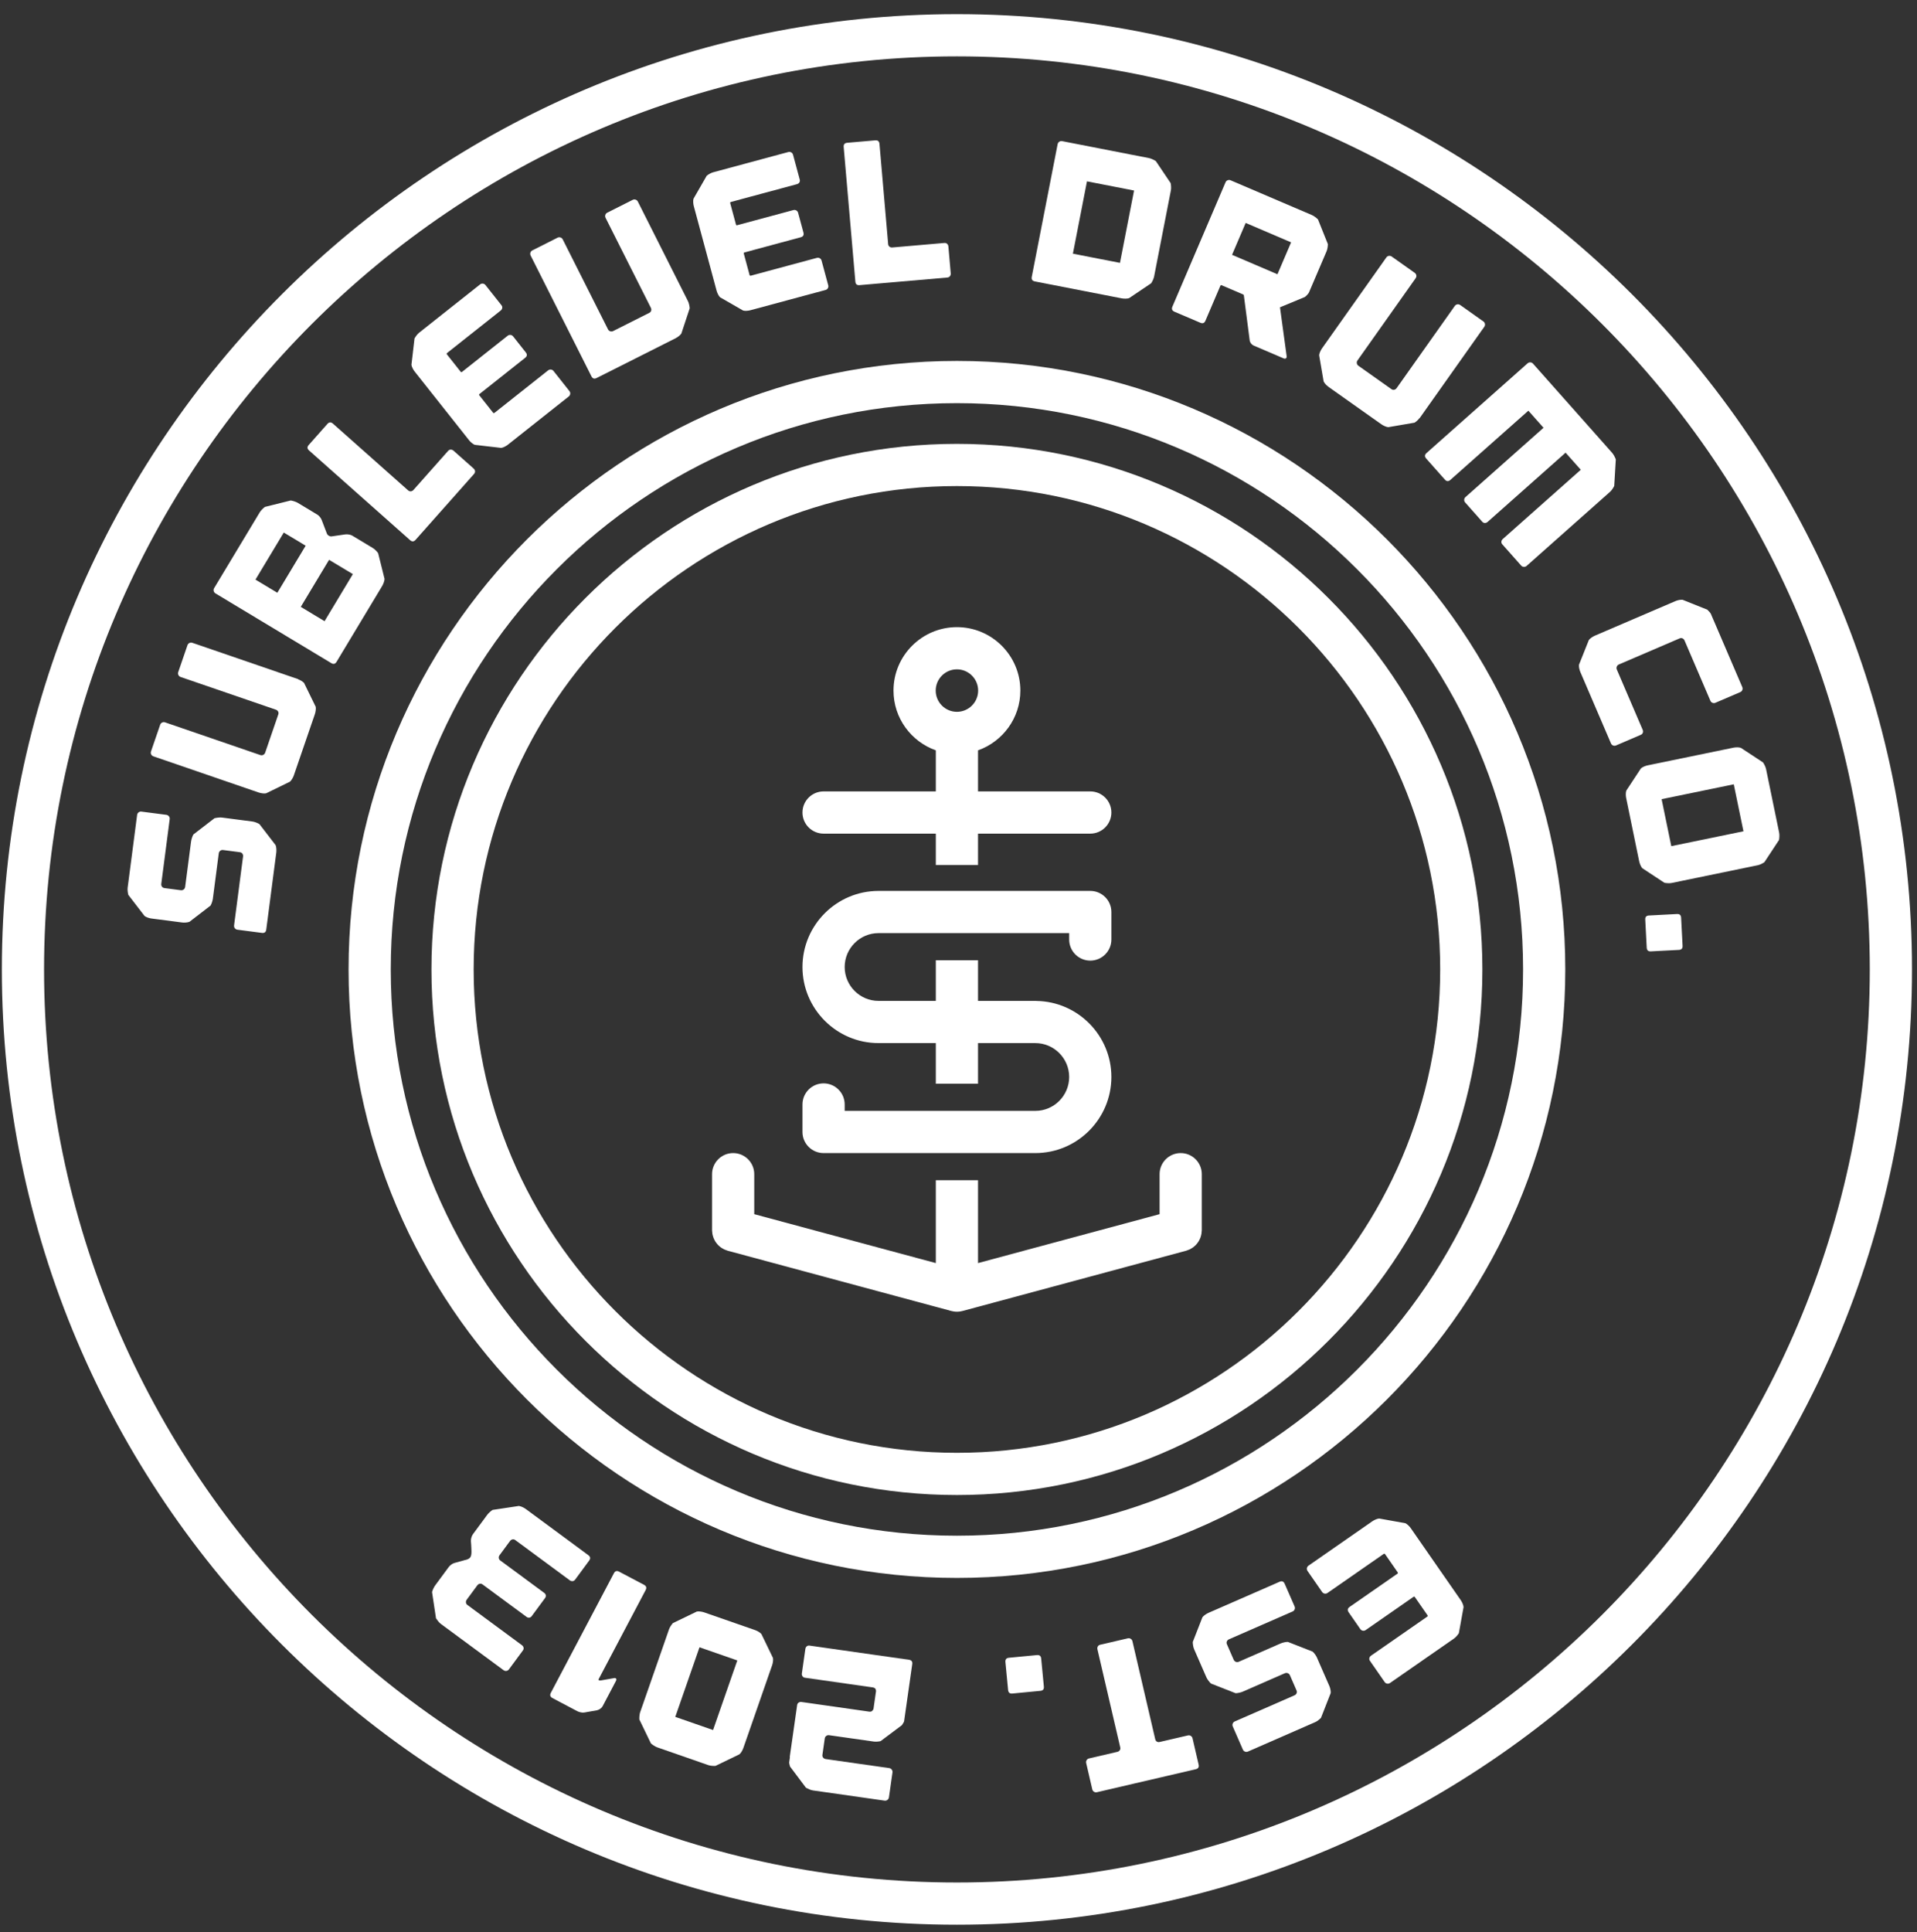 <?xml version="1.0" encoding="UTF-8" standalone="no"?>
<svg width="131px" height="132px" viewBox="0 0 131 132" version="1.1" xmlns="http://www.w3.org/2000/svg" xmlns:xlink="http://www.w3.org/1999/xlink" xmlns:sketch="http://www.bohemiancoding.com/sketch/ns">
    <rect x="0" y="0" width="131" height="132" fill="#333333" stroke="none"/>
    <!-- Generator: Sketch 3.0.3 (7892) - http://www.bohemiancoding.com/sketch -->
    <title>Imported Layers</title>
    <desc>Created with Sketch.</desc>
    <defs></defs>
    <g id="Page-1" stroke="none" stroke-width="1" fill="none" fill-rule="evenodd" sketch:type="MSPage">
        <g id="Imported-Layers" sketch:type="MSLayerGroup" transform="translate(0, 1)" fill="#FFFFFF">
            <path d="M65.392,130.498 C29.405,130.498 0.127,101.22 0.127,65.233 C0.127,29.245 29.405,-0.033 65.392,-0.033 C101.38,-0.033 130.658,29.245 130.658,65.233 C130.658,101.22 101.38,130.498 65.392,130.498 L65.392,130.498 Z M65.392,2.851 C30.995,2.851 3.011,30.836 3.011,65.233 C3.011,99.63 30.995,127.614 65.392,127.614 C99.789,127.614 127.774,99.63 127.774,65.233 C127.774,30.836 99.789,2.851 65.392,2.851 L65.392,2.851 Z" id="Fill-1" sketch:type="MSShapeGroup"></path>
            <path d="M65.392,106.805 C42.469,106.805 23.82,88.156 23.82,65.233 C23.82,42.31 42.469,23.66 65.392,23.66 C88.315,23.66 106.965,42.31 106.965,65.233 C106.965,88.156 88.315,106.805 65.392,106.805 L65.392,106.805 Z M65.392,26.544 C44.059,26.544 26.703,43.899 26.703,65.233 C26.703,86.566 44.059,103.921 65.392,103.921 C86.725,103.921 104.081,86.566 104.081,65.233 C104.081,43.899 86.725,26.544 65.392,26.544 L65.392,26.544 Z" id="Fill-2" sketch:type="MSShapeGroup"></path>
            <path d="M65.392,101.141 C45.593,101.141 29.484,85.033 29.484,65.233 C29.484,45.433 45.593,29.325 65.392,29.325 C85.192,29.325 101.3,45.433 101.3,65.233 C101.3,85.033 85.192,101.141 65.392,101.141 L65.392,101.141 Z M65.392,32.208 C47.182,32.208 32.368,47.023 32.368,65.233 C32.368,83.443 47.182,98.257 65.392,98.257 C83.602,98.257 98.417,83.443 98.417,65.233 C98.417,47.023 83.602,32.208 65.392,32.208 L65.392,32.208 Z" id="Fill-3" sketch:type="MSShapeGroup"></path>
            <path d="M14.916,54.858 C15.011,54.847 15.096,54.846 15.169,54.856 L15.557,54.906 L16.58,55.04 L17.258,55.128 C17.332,55.138 17.413,55.16 17.502,55.195 C17.591,55.23 17.666,55.265 17.727,55.302 L18.834,56.74 C18.862,56.809 18.88,56.894 18.885,56.993 C18.892,57.092 18.889,57.178 18.88,57.252 L18.84,57.556 L18.195,62.508 C18.173,62.683 18.073,62.759 17.898,62.736 L16.225,62.518 C16.151,62.508 16.092,62.475 16.048,62.418 C16.004,62.361 15.987,62.295 15.996,62.221 L16.283,60.022 L16.437,58.833 L16.609,57.519 C16.618,57.445 16.604,57.38 16.564,57.323 C16.525,57.267 16.468,57.233 16.394,57.224 L15.246,57.074 C15.173,57.064 15.107,57.081 15.049,57.126 C14.992,57.17 14.958,57.229 14.949,57.303 L14.571,60.207 L14.546,60.401 C14.536,60.475 14.515,60.557 14.485,60.646 C14.455,60.736 14.422,60.811 14.386,60.872 L12.948,61.979 C12.869,62.006 12.782,62.023 12.688,62.029 C12.593,62.036 12.509,62.034 12.435,62.024 L12.173,61.99 L10.596,61.785 L10.347,61.753 C10.273,61.743 10.191,61.723 10.101,61.693 C10.012,61.662 9.937,61.625 9.877,61.579 L8.77,60.141 C8.751,60.073 8.736,59.991 8.725,59.896 C8.714,59.801 8.713,59.717 8.723,59.642 L8.758,59.38 L9.37,54.678 C9.379,54.604 9.413,54.545 9.47,54.501 C9.527,54.456 9.593,54.439 9.667,54.449 L11.368,54.67 C11.441,54.679 11.5,54.714 11.544,54.771 C11.589,54.828 11.606,54.894 11.596,54.967 L11.139,58.48 L11.022,59.379 C11.012,59.453 11.027,59.518 11.067,59.575 C11.106,59.632 11.163,59.665 11.236,59.674 L12.356,59.821 C12.431,59.83 12.496,59.813 12.553,59.769 C12.61,59.724 12.644,59.666 12.653,59.592 L13.014,56.826 L13.057,56.494 C13.067,56.42 13.088,56.336 13.118,56.241 C13.149,56.147 13.183,56.07 13.219,56.008 L14.657,54.902 C14.734,54.883 14.821,54.869 14.916,54.858" id="Fill-4" sketch:type="MSShapeGroup"></path>
            <path d="M12.945,42.929 C13.01,42.897 13.078,42.893 13.148,42.918 L14.098,43.244 L20.35,45.391 L20.39,45.405 L20.385,45.418 C20.456,45.442 20.527,45.476 20.601,45.521 C20.673,45.566 20.732,45.611 20.776,45.655 L21.573,47.285 C21.587,47.359 21.586,47.445 21.572,47.543 C21.559,47.642 21.539,47.726 21.515,47.796 L20.079,51.978 C20.055,52.049 20.019,52.125 19.971,52.206 C19.923,52.288 19.871,52.354 19.815,52.404 L18.185,53.2 C18.111,53.215 18.027,53.216 17.933,53.202 C17.839,53.19 17.757,53.171 17.687,53.147 L17.238,52.994 L11.302,50.954 L10.484,50.674 C10.414,50.65 10.363,50.606 10.331,50.54 C10.299,50.475 10.295,50.407 10.32,50.337 L10.945,48.517 C10.969,48.447 11.013,48.395 11.079,48.363 C11.143,48.332 11.212,48.328 11.282,48.352 L12.442,48.751 L17.02,50.323 L17.785,50.585 C17.855,50.609 17.923,50.606 17.987,50.574 C18.052,50.543 18.097,50.491 18.121,50.421 L19.018,47.809 C19.043,47.739 19.038,47.673 19.005,47.613 C18.972,47.552 18.92,47.51 18.85,47.486 L18.071,47.218 L12.979,45.47 L12.346,45.253 C12.276,45.228 12.225,45.184 12.193,45.118 C12.161,45.054 12.157,44.986 12.181,44.915 L12.811,43.082 C12.835,43.012 12.88,42.961 12.945,42.929" id="Fill-5" sketch:type="MSShapeGroup"></path>
            <path d="M19.865,33.194 C19.935,33.204 20.017,33.223 20.113,33.254 C20.209,33.285 20.289,33.319 20.352,33.357 L20.615,33.515 L20.735,33.587 L21.679,34.156 C21.742,34.194 21.804,34.25 21.863,34.323 C21.922,34.397 21.963,34.467 21.987,34.536 L22.335,35.446 C22.359,35.514 22.408,35.568 22.482,35.607 C22.556,35.646 22.625,35.658 22.689,35.642 L23.581,35.512 C23.653,35.501 23.736,35.502 23.831,35.516 C23.926,35.529 24.005,35.555 24.069,35.593 L25.061,36.191 L25.324,36.349 L25.479,36.442 C25.543,36.481 25.608,36.534 25.676,36.602 C25.744,36.67 25.799,36.732 25.84,36.79 L26.278,38.55 C26.276,38.626 26.258,38.709 26.223,38.802 C26.19,38.896 26.153,38.975 26.115,39.038 L25.949,39.314 L23.001,44.213 C22.91,44.365 22.789,44.395 22.637,44.304 L14.726,39.543 C14.662,39.504 14.621,39.45 14.604,39.38 C14.586,39.31 14.597,39.243 14.635,39.179 L17.735,34.028 L17.749,34.004 C17.788,33.941 17.842,33.873 17.912,33.802 C17.982,33.73 18.046,33.674 18.104,33.632 L19.865,33.194 L19.865,33.194 Z M18.953,39.498 L20.887,36.283 L19.393,35.384 L17.458,38.599 L18.953,39.498 L18.953,39.498 Z M22.179,41.44 L24.113,38.225 L22.488,37.247 L20.554,40.462 L22.179,41.44 L22.179,41.44 Z" id="Fill-6" sketch:type="MSShapeGroup"></path>
            <path d="M30.625,29.802 C30.674,29.746 30.733,29.718 30.802,29.717 C30.872,29.717 30.935,29.741 30.99,29.79 L32.367,31.012 C32.422,31.061 32.454,31.121 32.462,31.189 C32.468,31.258 32.448,31.32 32.398,31.376 L28.399,35.882 C28.281,36.014 28.157,36.022 28.025,35.905 L21.119,29.776 C20.987,29.658 20.979,29.533 21.096,29.402 L22.374,27.962 C22.492,27.83 22.616,27.823 22.748,27.94 L27.891,32.504 C27.947,32.553 28.009,32.574 28.078,32.567 C28.146,32.56 28.205,32.528 28.255,32.472 L30.625,29.802" id="Fill-7" sketch:type="MSShapeGroup"></path>
            <path d="M30.542,23.215 L31.486,24.406 C31.509,24.436 31.539,24.436 31.575,24.407 L33.51,22.874 L34.692,21.939 C34.749,21.893 34.815,21.874 34.886,21.882 C34.958,21.891 35.017,21.924 35.064,21.982 L35.93,23.076 C36.039,23.214 36.025,23.338 35.886,23.447 L34.782,24.322 L33.908,25.015 L32.771,25.915 C32.734,25.944 32.73,25.977 32.759,26.013 L33.694,27.194 C33.723,27.232 33.755,27.234 33.792,27.206 L37.455,24.305 C37.513,24.258 37.578,24.24 37.65,24.248 C37.722,24.256 37.781,24.29 37.827,24.348 L38.909,25.715 C38.956,25.773 38.974,25.838 38.966,25.91 C38.958,25.982 38.925,26.041 38.867,26.087 L35.04,29.118 L34.701,29.386 C34.642,29.432 34.571,29.477 34.487,29.52 C34.402,29.564 34.323,29.591 34.249,29.601 L32.446,29.393 C32.376,29.365 32.306,29.32 32.233,29.258 C32.161,29.197 32.102,29.138 32.055,29.079 L31.787,28.74 L28.332,24.378 C28.286,24.32 28.241,24.248 28.198,24.164 C28.155,24.079 28.128,24.001 28.116,23.926 L28.326,22.123 C28.359,22.062 28.405,21.992 28.464,21.916 C28.523,21.84 28.581,21.779 28.639,21.732 L28.901,21.525 L32.805,18.433 C32.862,18.387 32.928,18.368 33,18.376 C33.071,18.385 33.131,18.418 33.177,18.477 L34.268,19.854 C34.315,19.913 34.332,19.976 34.32,20.044 C34.309,20.113 34.275,20.169 34.216,20.216 L33.375,20.883 L31.636,22.259 L30.553,23.117 C30.516,23.145 30.513,23.178 30.542,23.215" id="Fill-8" sketch:type="MSShapeGroup"></path>
            <path d="M43.435,12.64 C43.504,12.663 43.555,12.707 43.588,12.773 L47.013,19.575 C47.046,19.642 47.073,19.722 47.094,19.815 C47.115,19.909 47.128,19.991 47.132,20.062 L46.563,21.785 C46.522,21.847 46.462,21.909 46.383,21.969 C46.304,22.03 46.231,22.077 46.165,22.11 L45.592,22.399 L40.771,24.826 C40.613,24.905 40.495,24.866 40.415,24.708 L36.263,16.461 C36.23,16.395 36.224,16.327 36.247,16.259 C36.269,16.19 36.314,16.139 36.381,16.106 L38.1,15.24 C38.166,15.206 38.233,15.201 38.302,15.224 C38.371,15.247 38.422,15.291 38.456,15.357 L41.547,21.499 C41.581,21.566 41.632,21.61 41.7,21.633 C41.769,21.655 41.837,21.65 41.903,21.617 L44.37,20.375 C44.436,20.341 44.479,20.291 44.498,20.225 C44.516,20.158 44.509,20.092 44.475,20.025 L41.383,13.884 C41.35,13.817 41.344,13.75 41.367,13.681 C41.389,13.612 41.434,13.561 41.501,13.528 L43.232,12.656 C43.298,12.623 43.366,12.617 43.435,12.64" id="Fill-9" sketch:type="MSShapeGroup"></path>
            <path d="M49.9,12.883 L50.296,14.351 C50.305,14.387 50.333,14.399 50.378,14.387 L51.522,14.078 L52.762,13.744 L54.215,13.353 C54.288,13.333 54.355,13.342 54.418,13.378 C54.48,13.414 54.522,13.467 54.54,13.539 L54.904,14.886 C54.95,15.057 54.887,15.165 54.717,15.211 L53.357,15.577 L52.279,15.868 L50.879,16.245 C50.833,16.258 50.818,16.286 50.83,16.331 L51.221,17.785 C51.234,17.83 51.262,17.846 51.307,17.835 L52.384,17.544 L53.906,17.134 L55.818,16.619 C55.89,16.599 55.958,16.607 56.02,16.643 C56.083,16.679 56.124,16.733 56.143,16.805 L56.597,18.489 C56.617,18.561 56.608,18.628 56.572,18.691 C56.536,18.753 56.482,18.794 56.41,18.813 L54.969,19.201 L51.697,20.084 L51.279,20.196 C51.208,20.216 51.124,20.229 51.029,20.235 C50.935,20.242 50.851,20.235 50.779,20.216 L49.206,19.311 C49.153,19.258 49.106,19.189 49.064,19.104 C49.021,19.019 48.991,18.941 48.971,18.869 L48.859,18.451 L47.41,13.078 C47.391,13.006 47.378,12.922 47.372,12.829 C47.366,12.734 47.372,12.65 47.391,12.577 L48.296,11.004 C48.351,10.96 48.421,10.915 48.505,10.868 C48.589,10.822 48.666,10.789 48.738,10.77 L49.062,10.683 L52.792,9.677 L53.869,9.387 C53.941,9.367 54.008,9.376 54.071,9.412 C54.133,9.448 54.175,9.502 54.194,9.573 L54.652,11.271 C54.671,11.343 54.662,11.407 54.625,11.466 C54.587,11.524 54.533,11.563 54.461,11.582 L53.424,11.862 L51.283,12.438 L49.949,12.798 C49.905,12.81 49.888,12.838 49.9,12.883" id="Fill-10" sketch:type="MSShapeGroup"></path>
            <path d="M64.536,15.599 C64.611,15.593 64.673,15.612 64.723,15.66 C64.775,15.707 64.803,15.767 64.809,15.841 L64.969,17.675 C64.975,17.749 64.957,17.814 64.915,17.869 C64.873,17.924 64.815,17.954 64.741,17.961 L58.739,18.481 C58.562,18.497 58.467,18.417 58.452,18.24 L57.654,9.042 C57.639,8.866 57.719,8.77 57.895,8.755 L59.813,8.589 C59.989,8.573 60.085,8.654 60.1,8.83 L60.693,15.68 C60.7,15.754 60.731,15.812 60.786,15.854 C60.84,15.896 60.906,15.914 60.979,15.907 L64.536,15.599" id="Fill-11" sketch:type="MSShapeGroup"></path>
            <path d="M79.997,11.51 C80.012,11.579 80.022,11.661 80.027,11.757 C80.032,11.853 80.028,11.937 80.013,12.01 L78.866,17.897 C78.851,17.97 78.824,18.05 78.784,18.136 C78.743,18.223 78.703,18.296 78.663,18.355 L77.158,19.369 C77.087,19.393 77.002,19.405 76.902,19.404 C76.803,19.404 76.717,19.396 76.644,19.382 L76.096,19.275 L71.674,18.413 L70.716,18.226 C70.542,18.193 70.473,18.089 70.507,17.915 L72.052,9.989 L72.274,8.853 C72.288,8.78 72.325,8.723 72.385,8.683 C72.445,8.642 72.511,8.629 72.584,8.643 L73.433,8.809 L77.334,9.57 L78.512,9.799 C78.585,9.813 78.668,9.842 78.759,9.883 C78.85,9.925 78.925,9.965 78.984,10.005 L79.997,11.51 L79.997,11.51 Z M75.457,11.619 L74.279,11.39 L73.317,16.332 L74.548,16.572 L75.22,16.703 L76.534,16.959 L77.497,12.017 L75.457,11.619 L75.457,11.619 Z" id="Fill-12" sketch:type="MSShapeGroup"></path>
            <path d="M87.924,23.33 C87.933,23.405 87.916,23.455 87.874,23.483 C87.832,23.511 87.777,23.51 87.709,23.481 L85.669,22.609 C85.601,22.579 85.54,22.531 85.488,22.463 C85.437,22.396 85.406,22.324 85.398,22.25 L85.003,19.199 C85,19.158 84.978,19.128 84.935,19.11 L83.486,18.49 C83.443,18.472 83.412,18.484 83.394,18.527 L82.375,20.912 C82.305,21.075 82.189,21.121 82.027,21.051 L80.257,20.296 C80.095,20.225 80.048,20.109 80.118,19.947 L83.747,11.457 C83.776,11.389 83.824,11.341 83.892,11.315 C83.959,11.287 84.026,11.288 84.095,11.318 L89.648,13.692 C89.716,13.721 89.791,13.765 89.872,13.825 C89.952,13.885 90.017,13.941 90.066,13.992 L90.741,15.676 C90.741,15.747 90.734,15.83 90.719,15.924 C90.703,16.019 90.681,16.1 90.652,16.169 L89.457,18.965 C89.436,19.016 89.396,19.072 89.339,19.134 C89.282,19.196 89.224,19.25 89.164,19.294 L87.469,19.996 L87.924,23.33 L87.924,23.33 Z M88.228,15.558 L85.125,14.231 L84.193,16.411 L87.027,17.622 L87.066,17.639 L87.297,17.738 L87.368,17.57 L88.228,15.558 L88.228,15.558 Z" id="Fill-13" sketch:type="MSShapeGroup"></path>
            <path d="M101.476,21.131 C101.487,21.202 101.472,21.269 101.429,21.329 L97.029,27.545 L97.005,27.579 L96.994,27.571 C96.951,27.632 96.898,27.691 96.834,27.748 C96.771,27.806 96.712,27.849 96.657,27.879 L94.868,28.185 C94.793,28.177 94.711,28.153 94.62,28.112 C94.53,28.071 94.455,28.029 94.394,27.985 L93.562,27.398 L91.092,25.649 L90.785,25.431 C90.724,25.388 90.661,25.332 90.596,25.264 C90.531,25.195 90.483,25.126 90.451,25.058 L90.145,23.27 C90.152,23.195 90.175,23.114 90.214,23.028 C90.252,22.941 90.293,22.867 90.336,22.807 L90.61,22.42 L94.736,16.591 C94.778,16.53 94.836,16.494 94.907,16.482 C94.978,16.47 95.044,16.485 95.105,16.528 L96.676,17.64 C96.736,17.683 96.773,17.74 96.785,17.811 C96.797,17.882 96.782,17.948 96.739,18.009 L92.767,23.622 C92.723,23.682 92.708,23.748 92.72,23.819 C92.732,23.891 92.769,23.948 92.83,23.991 L95.084,25.586 C95.145,25.629 95.209,25.643 95.276,25.629 C95.343,25.614 95.398,25.576 95.442,25.515 L99.028,20.45 L99.414,19.903 C99.457,19.842 99.514,19.806 99.586,19.793 C99.657,19.781 99.723,19.797 99.784,19.839 L101.366,20.96 C101.427,21.002 101.463,21.06 101.476,21.131" id="Fill-14" sketch:type="MSShapeGroup"></path>
            <path d="M110.183,32.414 C110.129,32.493 110.075,32.558 110.019,32.607 L104.323,37.663 C104.267,37.712 104.203,37.734 104.131,37.73 C104.059,37.726 103.998,37.695 103.949,37.64 L102.662,36.19 C102.613,36.134 102.592,36.072 102.599,36.003 C102.606,35.935 102.638,35.876 102.694,35.826 L108.025,31.095 L106.987,29.927 L102.44,33.964 L101.657,34.658 C101.601,34.708 101.539,34.731 101.47,34.731 C101.4,34.73 101.341,34.701 101.292,34.646 L100.126,33.331 C100.076,33.276 100.054,33.212 100.058,33.14 C100.062,33.068 100.092,33.007 100.148,32.958 L105.478,28.226 L104.442,27.059 L100.102,30.909 L99.111,31.789 C98.979,31.906 98.854,31.899 98.737,31.767 L97.459,30.327 C97.342,30.195 97.349,30.07 97.481,29.953 L103.49,24.621 L104.387,23.824 C104.443,23.775 104.507,23.753 104.579,23.757 C104.651,23.761 104.712,23.791 104.761,23.847 L105.298,24.451 L109.705,29.417 L110.168,29.939 C110.217,29.994 110.266,30.067 110.313,30.155 C110.36,30.243 110.396,30.321 110.418,30.388 L110.31,32.2 C110.279,32.264 110.238,32.335 110.183,32.414" id="Fill-15" sketch:type="MSShapeGroup"></path>
            <path d="M114.976,42.614 C114.913,42.586 114.848,42.586 114.779,42.615 L110.627,44.397 C110.558,44.427 110.511,44.474 110.484,44.542 C110.457,44.609 110.458,44.676 110.488,44.745 L112.253,48.859 C112.282,48.928 112.285,48.995 112.263,49.06 C112.24,49.125 112.195,49.173 112.127,49.202 L110.435,49.928 C110.366,49.957 110.298,49.958 110.232,49.932 C110.164,49.905 110.116,49.857 110.087,49.789 L108.063,45.072 L107.991,44.906 C107.962,44.837 107.938,44.756 107.918,44.664 C107.899,44.57 107.893,44.487 107.902,44.413 L108.575,42.728 C108.62,42.668 108.681,42.611 108.76,42.558 C108.838,42.504 108.911,42.462 108.98,42.433 L109.056,42.4 L110.415,41.817 L113.466,40.508 L114.145,40.217 L114.491,40.068 C114.559,40.038 114.64,40.014 114.733,39.995 C114.825,39.975 114.909,39.969 114.983,39.978 L116.669,40.652 C116.72,40.7 116.77,40.752 116.819,40.807 C116.867,40.862 116.899,40.907 116.915,40.94 L116.964,41.056 L117.035,41.223 L117.057,41.274 L117.068,41.3 L117.195,41.594 L119.059,45.939 C119.088,46.008 119.089,46.076 119.063,46.143 C119.036,46.21 118.988,46.258 118.92,46.287 L117.228,47.013 C117.159,47.043 117.092,47.044 117.025,47.017 C116.957,46.99 116.909,46.942 116.88,46.874 L115.115,42.76 C115.085,42.691 115.039,42.643 114.976,42.614" id="Fill-16" sketch:type="MSShapeGroup"></path>
            <path d="M120.572,57.906 C120.514,57.946 120.441,57.988 120.356,58.029 C120.269,58.07 120.189,58.099 120.116,58.114 L119.857,58.167 L114.953,59.177 L114.242,59.324 C114.169,59.339 114.085,59.344 113.989,59.34 C113.894,59.336 113.811,59.327 113.741,59.313 L112.226,58.315 C112.176,58.258 112.133,58.185 112.095,58.093 C112.057,58.001 112.031,57.918 112.015,57.846 L111.124,53.515 C111.109,53.442 111.101,53.358 111.1,53.263 C111.1,53.169 111.111,53.085 111.135,53.014 L112.133,51.499 C112.189,51.449 112.261,51.406 112.348,51.369 C112.435,51.332 112.515,51.306 112.588,51.291 L112.875,51.232 L117.752,50.227 L118.462,50.081 C118.535,50.066 118.619,50.059 118.714,50.058 C118.808,50.058 118.891,50.069 118.963,50.093 L120.479,51.09 C120.519,51.148 120.56,51.221 120.602,51.307 C120.643,51.394 120.671,51.473 120.686,51.546 L120.807,52.133 L121.578,55.876 C121.593,55.949 121.599,56.036 121.596,56.136 C121.593,56.236 121.584,56.321 121.57,56.391 L120.572,57.906 L120.572,57.906 Z M119.141,55.794 L118.479,52.584 L113.548,53.6 L114.209,56.81 L119.141,55.794 L119.141,55.794 Z" id="Fill-17" sketch:type="MSShapeGroup"></path>
            <path d="M114.73,63.898 L112.808,63.998 C112.632,64.007 112.539,63.923 112.53,63.748 L112.43,61.825 C112.42,61.649 112.504,61.556 112.68,61.547 L114.602,61.446 C114.779,61.437 114.872,61.521 114.881,61.697 L114.981,63.62 C114.991,63.795 114.907,63.888 114.73,63.898" id="Fill-18" sketch:type="MSShapeGroup"></path>
            <path d="M97.548,109.352 L96.68,108.105 C96.659,108.074 96.63,108.072 96.591,108.098 L95.618,108.775 L94.564,109.507 L93.327,110.366 C93.266,110.408 93.2,110.424 93.128,110.41 C93.057,110.398 93.001,110.36 92.958,110.3 L92.163,109.154 C92.062,109.009 92.084,108.886 92.229,108.785 L94.302,107.345 L95.494,106.517 C95.532,106.491 95.538,106.459 95.511,106.42 L94.652,105.183 C94.625,105.144 94.593,105.139 94.555,105.166 L93.639,105.802 L92.344,106.702 L90.718,107.831 C90.656,107.874 90.59,107.888 90.519,107.875 C90.448,107.863 90.391,107.826 90.348,107.765 L89.354,106.333 C89.312,106.272 89.297,106.206 89.309,106.135 C89.323,106.063 89.359,106.007 89.42,105.965 L93.429,103.179 L93.784,102.932 C93.846,102.89 93.92,102.85 94.007,102.812 C94.094,102.774 94.175,102.752 94.249,102.746 L96.035,103.067 C96.103,103.099 96.171,103.149 96.239,103.214 C96.308,103.28 96.363,103.343 96.406,103.405 L96.652,103.76 L99.827,108.331 C99.869,108.392 99.909,108.466 99.947,108.553 C99.985,108.639 100.007,108.72 100.014,108.796 L99.692,110.581 C99.654,110.641 99.604,110.707 99.541,110.779 C99.478,110.852 99.416,110.909 99.354,110.951 L99.08,111.142 L95.906,113.346 L94.99,113.982 C94.929,114.025 94.863,114.04 94.792,114.027 C94.72,114.014 94.664,113.978 94.621,113.916 L93.619,112.473 C93.576,112.412 93.563,112.348 93.578,112.28 C93.593,112.213 93.632,112.158 93.693,112.115 L94.575,111.503 L96.397,110.238 L97.531,109.45 C97.569,109.423 97.574,109.391 97.548,109.352" id="Fill-19" sketch:type="MSShapeGroup"></path>
            <path d="M82.577,113.82 C82.518,113.744 82.474,113.672 82.444,113.604 L82.287,113.247 L81.874,112.301 L81.601,111.675 C81.571,111.606 81.548,111.525 81.532,111.43 C81.517,111.336 81.508,111.253 81.508,111.183 L82.169,109.493 C82.214,109.433 82.277,109.375 82.36,109.319 C82.441,109.262 82.517,109.219 82.585,109.19 L82.866,109.067 L85.767,107.799 L87.442,107.067 C87.603,106.996 87.719,107.042 87.79,107.204 L88.466,108.75 C88.496,108.819 88.498,108.886 88.471,108.953 C88.445,109.02 88.398,109.069 88.329,109.099 L86.297,109.987 L83.984,110.998 C83.916,111.028 83.868,111.074 83.839,111.137 C83.812,111.2 83.812,111.266 83.842,111.335 L84.305,112.395 C84.336,112.463 84.384,112.51 84.451,112.537 C84.518,112.563 84.586,112.562 84.654,112.532 L85.805,112.029 L87.338,111.359 L87.517,111.281 C87.585,111.251 87.666,111.226 87.758,111.206 C87.851,111.186 87.933,111.175 88.004,111.175 L89.693,111.837 C89.757,111.89 89.816,111.955 89.87,112.033 C89.924,112.11 89.967,112.184 89.997,112.252 L90.102,112.495 L90.739,113.952 L90.84,114.182 C90.87,114.25 90.895,114.33 90.914,114.423 C90.935,114.516 90.941,114.599 90.933,114.674 L90.271,116.364 C90.223,116.415 90.161,116.47 90.085,116.529 C90.009,116.588 89.937,116.632 89.868,116.661 L86.073,118.321 L85.281,118.667 C85.213,118.696 85.145,118.698 85.077,118.672 C85.01,118.645 84.961,118.598 84.931,118.529 L84.245,116.958 C84.215,116.889 84.213,116.822 84.239,116.754 C84.266,116.687 84.313,116.639 84.381,116.609 L85.276,116.218 L87.627,115.191 L88.458,114.827 C88.526,114.797 88.575,114.751 88.603,114.688 C88.631,114.625 88.63,114.559 88.6,114.491 L88.148,113.455 C88.118,113.387 88.069,113.34 88.002,113.314 C87.935,113.287 87.867,113.289 87.799,113.319 L86.981,113.676 L84.937,114.57 C84.869,114.6 84.785,114.626 84.689,114.648 C84.592,114.67 84.508,114.681 84.437,114.682 L82.747,114.019 C82.692,113.963 82.635,113.896 82.577,113.82" id="Fill-20" sketch:type="MSShapeGroup"></path>
            <path d="M74.226,119.455 C74.209,119.383 74.219,119.316 74.258,119.254 C74.296,119.193 74.351,119.154 74.423,119.137 L76.352,118.688 C76.425,118.671 76.48,118.634 76.52,118.578 C76.559,118.52 76.57,118.456 76.553,118.384 L74.995,111.686 C74.978,111.614 74.986,111.547 75.02,111.487 C75.054,111.426 75.107,111.388 75.18,111.371 L77.068,110.932 C77.14,110.915 77.207,110.926 77.268,110.964 C77.33,111.002 77.369,111.058 77.386,111.13 L78.944,117.827 C78.961,117.9 78.998,117.953 79.053,117.987 C79.109,118.022 79.173,118.031 79.246,118.014 L81.175,117.566 C81.247,117.549 81.315,117.559 81.375,117.598 C81.437,117.636 81.476,117.691 81.493,117.764 L81.91,119.557 C81.95,119.729 81.884,119.835 81.712,119.875 L79.783,120.324 L79.281,120.441 L77.392,120.88 L74.961,121.446 C74.889,121.463 74.822,121.452 74.76,121.414 C74.698,121.376 74.659,121.32 74.642,121.248 L74.226,119.455" id="Fill-21" sketch:type="MSShapeGroup"></path>
            <path d="M68.89,114.465 L68.706,112.549 C68.689,112.373 68.769,112.277 68.944,112.26 L70.861,112.076 C71.036,112.059 71.133,112.139 71.15,112.315 L71.334,114.231 C71.351,114.407 71.271,114.503 71.095,114.52 L69.18,114.704 C69.004,114.72 68.907,114.641 68.89,114.465" id="Fill-22" sketch:type="MSShapeGroup"></path>
            <path d="M54.009,118.751 L54.474,115.492 C54.484,115.418 54.518,115.362 54.576,115.323 C54.633,115.285 54.698,115.27 54.772,115.281 L56.097,115.47 L58.886,115.867 L59.411,115.942 C59.54,115.96 59.633,115.898 59.691,115.756 L59.866,114.527 C59.858,114.385 59.785,114.305 59.647,114.285 L59.302,114.236 L56.153,113.787 L55.008,113.624 C54.934,113.613 54.878,113.579 54.839,113.522 C54.8,113.465 54.786,113.399 54.797,113.327 L55.035,111.656 C55.045,111.582 55.077,111.523 55.13,111.479 C55.184,111.435 55.247,111.418 55.32,111.428 L57.516,111.741 L59.753,112.06 L60.761,112.203 L60.775,112.205 L62.114,112.396 C62.289,112.421 62.364,112.521 62.339,112.696 L62.148,114.035 L62.146,114.049 L61.784,116.59 C61.778,116.636 61.727,116.727 61.633,116.864 L60.181,117.953 C60.113,117.972 60.031,117.983 59.937,117.989 C59.842,117.994 59.758,117.992 59.684,117.981 L59.477,117.951 L57.627,117.688 L56.66,117.551 C56.586,117.54 56.521,117.556 56.463,117.6 C56.405,117.643 56.371,117.701 56.36,117.775 L56.201,118.894 C56.19,118.967 56.207,119.031 56.252,119.084 C56.295,119.137 56.354,119.169 56.428,119.18 L58.527,119.479 L59.825,119.663 L60.764,119.798 C60.838,119.808 60.896,119.842 60.939,119.9 C60.983,119.957 60.999,120.023 60.989,120.097 L60.747,121.795 C60.736,121.869 60.702,121.928 60.644,121.971 C60.587,122.015 60.521,122.031 60.447,122.02 L59.881,121.94 L56.222,121.418 L55.559,121.324 C55.485,121.314 55.404,121.29 55.315,121.254 C55.227,121.218 55.148,121.181 55.078,121.143 L53.988,119.692 C53.945,119.535 53.925,119.443 53.929,119.416 L53.956,119.222 L53.976,119.084 C53.98,119.056 53.978,119.037 53.97,119.027 L53.974,118.999 L54.009,118.751" id="Fill-23" sketch:type="MSShapeGroup"></path>
            <path d="M43.692,116.478 C43.686,116.407 43.688,116.324 43.697,116.229 C43.706,116.133 43.722,116.05 43.746,115.979 L43.944,115.413 L45.627,110.58 L45.718,110.316 C45.743,110.245 45.782,110.17 45.834,110.09 C45.887,110.01 45.937,109.944 45.984,109.891 L47.618,109.102 C47.692,109.088 47.778,109.088 47.876,109.103 C47.974,109.117 48.059,109.137 48.128,109.161 L48.432,109.267 L51.462,110.321 L51.606,110.372 C51.676,110.396 51.752,110.432 51.834,110.48 C51.916,110.529 51.982,110.581 52.031,110.637 L52.821,112.271 C52.835,112.345 52.835,112.429 52.822,112.522 C52.808,112.616 52.79,112.698 52.765,112.769 L52.641,113.124 L50.854,118.262 L50.794,118.433 C50.77,118.503 50.733,118.579 50.685,118.661 C50.637,118.742 50.585,118.808 50.528,118.857 L48.894,119.647 C48.824,119.652 48.741,119.65 48.645,119.642 C48.55,119.633 48.467,119.617 48.396,119.592 L47.988,119.45 L45.42,118.556 L44.919,118.382 C44.849,118.357 44.772,118.318 44.687,118.264 C44.602,118.21 44.534,118.159 44.481,118.111 L43.692,116.478 L43.692,116.478 Z M50.384,112.442 L47.801,111.544 L46.146,116.298 L48.728,117.197 L50.384,112.442 L50.384,112.442 Z" id="Fill-24" sketch:type="MSShapeGroup"></path>
            <path d="M37.642,114.655 L41.949,106.489 C42.032,106.332 42.151,106.295 42.307,106.377 L44.01,107.275 C44.166,107.358 44.203,107.477 44.121,107.633 L40.906,113.728 C40.889,113.761 40.899,113.785 40.939,113.8 C40.978,113.816 41.033,113.816 41.104,113.801 L41.956,113.651 C42.027,113.636 42.076,113.648 42.102,113.689 C42.128,113.728 42.124,113.781 42.089,113.847 L41.178,115.575 C41.143,115.64 41.089,115.698 41.015,115.748 C40.941,115.799 40.869,115.832 40.797,115.847 L39.946,115.997 C39.875,116.012 39.792,116.01 39.697,115.991 C39.602,115.973 39.521,115.946 39.455,115.911 L39.171,115.762 L37.753,115.013 C37.597,114.931 37.56,114.812 37.642,114.655" id="Fill-25" sketch:type="MSShapeGroup"></path>
            <path d="M29.613,107.532 C29.656,107.442 29.7,107.368 29.744,107.308 L29.852,107.162 L30.133,106.781 L30.663,106.062 C30.707,106.002 30.766,105.945 30.841,105.89 C30.916,105.836 30.989,105.8 31.059,105.782 L31.538,105.651 L31.758,105.588 C31.824,105.578 31.894,105.557 31.968,105.526 C32.043,105.495 32.103,105.449 32.147,105.389 C32.184,105.324 32.206,105.247 32.212,105.16 C32.219,105.072 32.221,104.993 32.216,104.92 L32.209,104.742 L32.199,104.543 L32.18,104.287 C32.176,104.215 32.187,104.133 32.214,104.043 C32.24,103.953 32.275,103.877 32.319,103.817 L32.724,103.268 L33.131,102.718 L33.296,102.493 C33.341,102.433 33.398,102.372 33.468,102.308 C33.538,102.244 33.604,102.194 33.665,102.158 L35.459,101.888 C35.541,101.902 35.625,101.929 35.711,101.969 C35.796,102.009 35.869,102.051 35.929,102.096 L36.098,102.22 L39.768,104.928 L40.205,105.251 C40.347,105.356 40.366,105.479 40.261,105.621 L39.301,106.924 C39.256,106.983 39.2,107.016 39.131,107.024 C39.062,107.03 38.998,107.012 38.938,106.968 L35.942,104.757 L35.212,104.219 C35.152,104.175 35.089,104.159 35.021,104.173 C34.953,104.186 34.897,104.223 34.853,104.283 L34.141,105.248 C34.096,105.308 34.078,105.372 34.085,105.441 C34.093,105.51 34.126,105.567 34.185,105.611 L35.195,106.356 L36.25,107.134 L37.193,107.83 C37.253,107.874 37.288,107.928 37.298,107.993 C37.308,108.059 37.29,108.121 37.246,108.181 L36.335,109.415 C36.292,109.475 36.237,109.51 36.172,109.52 C36.107,109.53 36.044,109.513 35.985,109.468 L33.762,107.829 L32.976,107.249 C32.916,107.205 32.853,107.189 32.785,107.203 C32.717,107.217 32.661,107.253 32.617,107.313 L31.896,108.29 C31.853,108.35 31.834,108.414 31.841,108.483 C31.848,108.551 31.882,108.608 31.941,108.652 L34.927,110.855 L35.667,111.401 C35.728,111.445 35.764,111.501 35.778,111.569 C35.791,111.637 35.776,111.701 35.731,111.761 L34.779,113.051 C34.735,113.111 34.678,113.147 34.606,113.157 C34.535,113.168 34.469,113.151 34.409,113.107 L30.391,110.143 L30.132,109.952 C30.073,109.908 30.013,109.849 29.951,109.775 C29.891,109.701 29.838,109.631 29.795,109.565 L29.524,107.77 C29.541,107.701 29.57,107.622 29.613,107.532" id="Fill-26" sketch:type="MSShapeGroup"></path>
            <path d="M81.97,83.698 C81.991,83.656 82.011,83.614 82.028,83.571 C82.045,83.526 82.057,83.481 82.07,83.435 C82.082,83.391 82.094,83.348 82.101,83.303 C82.11,83.252 82.114,83.199 82.117,83.147 C82.119,83.117 82.126,83.088 82.126,83.058 L82.126,79.221 C82.126,78.425 81.48,77.779 80.684,77.779 C79.888,77.779 79.242,78.425 79.242,79.221 L79.242,81.953 L66.834,85.295 L66.834,79.633 L63.95,79.633 L63.95,85.295 L51.542,81.953 L51.542,79.221 C51.542,78.425 50.897,77.779 50.1,77.779 C49.304,77.779 48.659,78.425 48.659,79.221 L48.659,83.058 C48.659,83.087 48.666,83.115 48.667,83.144 C48.671,83.198 48.674,83.252 48.683,83.304 C48.691,83.348 48.703,83.39 48.714,83.432 C48.727,83.48 48.74,83.526 48.758,83.571 C48.774,83.615 48.794,83.655 48.814,83.696 C48.835,83.738 48.856,83.779 48.881,83.819 C48.905,83.858 48.931,83.893 48.959,83.929 C48.988,83.967 49.017,84.004 49.05,84.04 C49.08,84.072 49.112,84.101 49.145,84.13 C49.181,84.162 49.218,84.194 49.258,84.223 C49.295,84.25 49.334,84.273 49.373,84.296 C49.414,84.32 49.453,84.343 49.496,84.363 C49.543,84.384 49.591,84.401 49.64,84.418 C49.669,84.427 49.695,84.442 49.726,84.45 L65.017,88.57 C65.046,88.577 65.075,88.581 65.104,88.587 C65.129,88.592 65.154,88.598 65.179,88.602 C65.248,88.612 65.317,88.619 65.385,88.619 C65.387,88.619 65.389,88.619 65.391,88.619 L65.392,88.619 L65.392,88.619 C65.395,88.619 65.397,88.619 65.399,88.619 C65.467,88.619 65.536,88.612 65.605,88.602 C65.631,88.598 65.655,88.592 65.68,88.587 C65.709,88.581 65.738,88.577 65.767,88.57 L81.059,84.45 C81.089,84.442 81.116,84.427 81.145,84.418 C81.194,84.401 81.242,84.384 81.288,84.363 C81.331,84.343 81.371,84.32 81.411,84.296 C81.451,84.273 81.49,84.25 81.527,84.223 C81.567,84.194 81.603,84.163 81.639,84.13 C81.672,84.101 81.705,84.072 81.735,84.039 C81.767,84.004 81.796,83.968 81.825,83.93 C81.853,83.894 81.88,83.857 81.904,83.819 C81.929,83.779 81.949,83.739 81.97,83.698" id="Fill-27" sketch:type="MSShapeGroup"></path>
            <path d="M56.28,55.954 L63.95,55.954 L63.95,58.098 L66.834,58.098 L66.834,55.954 L74.505,55.954 C75.301,55.954 75.947,55.308 75.947,54.512 C75.947,53.716 75.301,53.07 74.505,53.07 L66.834,53.07 L66.834,50.264 C68.516,49.668 69.727,48.065 69.727,46.181 C69.727,43.791 67.782,41.847 65.392,41.847 C63.002,41.847 61.058,43.791 61.058,46.181 C61.058,48.065 62.268,49.668 63.95,50.264 L63.95,53.07 L56.28,53.07 C55.483,53.07 54.838,53.716 54.838,54.512 C54.838,55.308 55.483,55.954 56.28,55.954 L56.28,55.954 Z M65.392,44.73 C66.192,44.73 66.843,45.381 66.843,46.181 C66.843,46.981 66.192,47.632 65.392,47.632 C64.592,47.632 63.942,46.981 63.942,46.181 C63.942,45.381 64.592,44.73 65.392,44.73 L65.392,44.73 Z" id="Fill-28" sketch:type="MSShapeGroup"></path>
            <path d="M56.28,77.779 L70.748,77.779 C73.615,77.779 75.947,75.447 75.947,72.58 C75.947,69.739 73.655,67.426 70.822,67.386 C70.81,67.385 70.798,67.382 70.785,67.382 L66.834,67.382 L66.834,64.605 L63.95,64.605 L63.95,67.382 L60.037,67.382 C58.761,67.382 57.722,66.343 57.722,65.067 C57.722,63.79 58.761,62.751 60.037,62.751 L73.063,62.751 L73.063,63.188 C73.063,63.984 73.709,64.63 74.505,64.63 C75.301,64.63 75.947,63.984 75.947,63.188 L75.947,61.31 C75.947,60.513 75.301,59.868 74.505,59.868 L60.037,59.868 C57.17,59.868 54.838,62.2 54.838,65.067 C54.838,67.933 57.17,70.265 60.037,70.265 L63.95,70.265 L63.95,73.042 L66.834,73.042 L66.834,70.265 L70.748,70.265 C72.024,70.265 73.063,71.304 73.063,72.58 C73.063,73.857 72.024,74.896 70.748,74.896 L57.722,74.896 L57.722,74.459 C57.722,73.663 57.076,73.017 56.28,73.017 C55.483,73.017 54.838,73.663 54.838,74.459 L54.838,76.338 C54.838,77.133 55.483,77.779 56.28,77.779" id="Fill-29" sketch:type="MSShapeGroup"></path>
        </g>
    </g>
</svg>